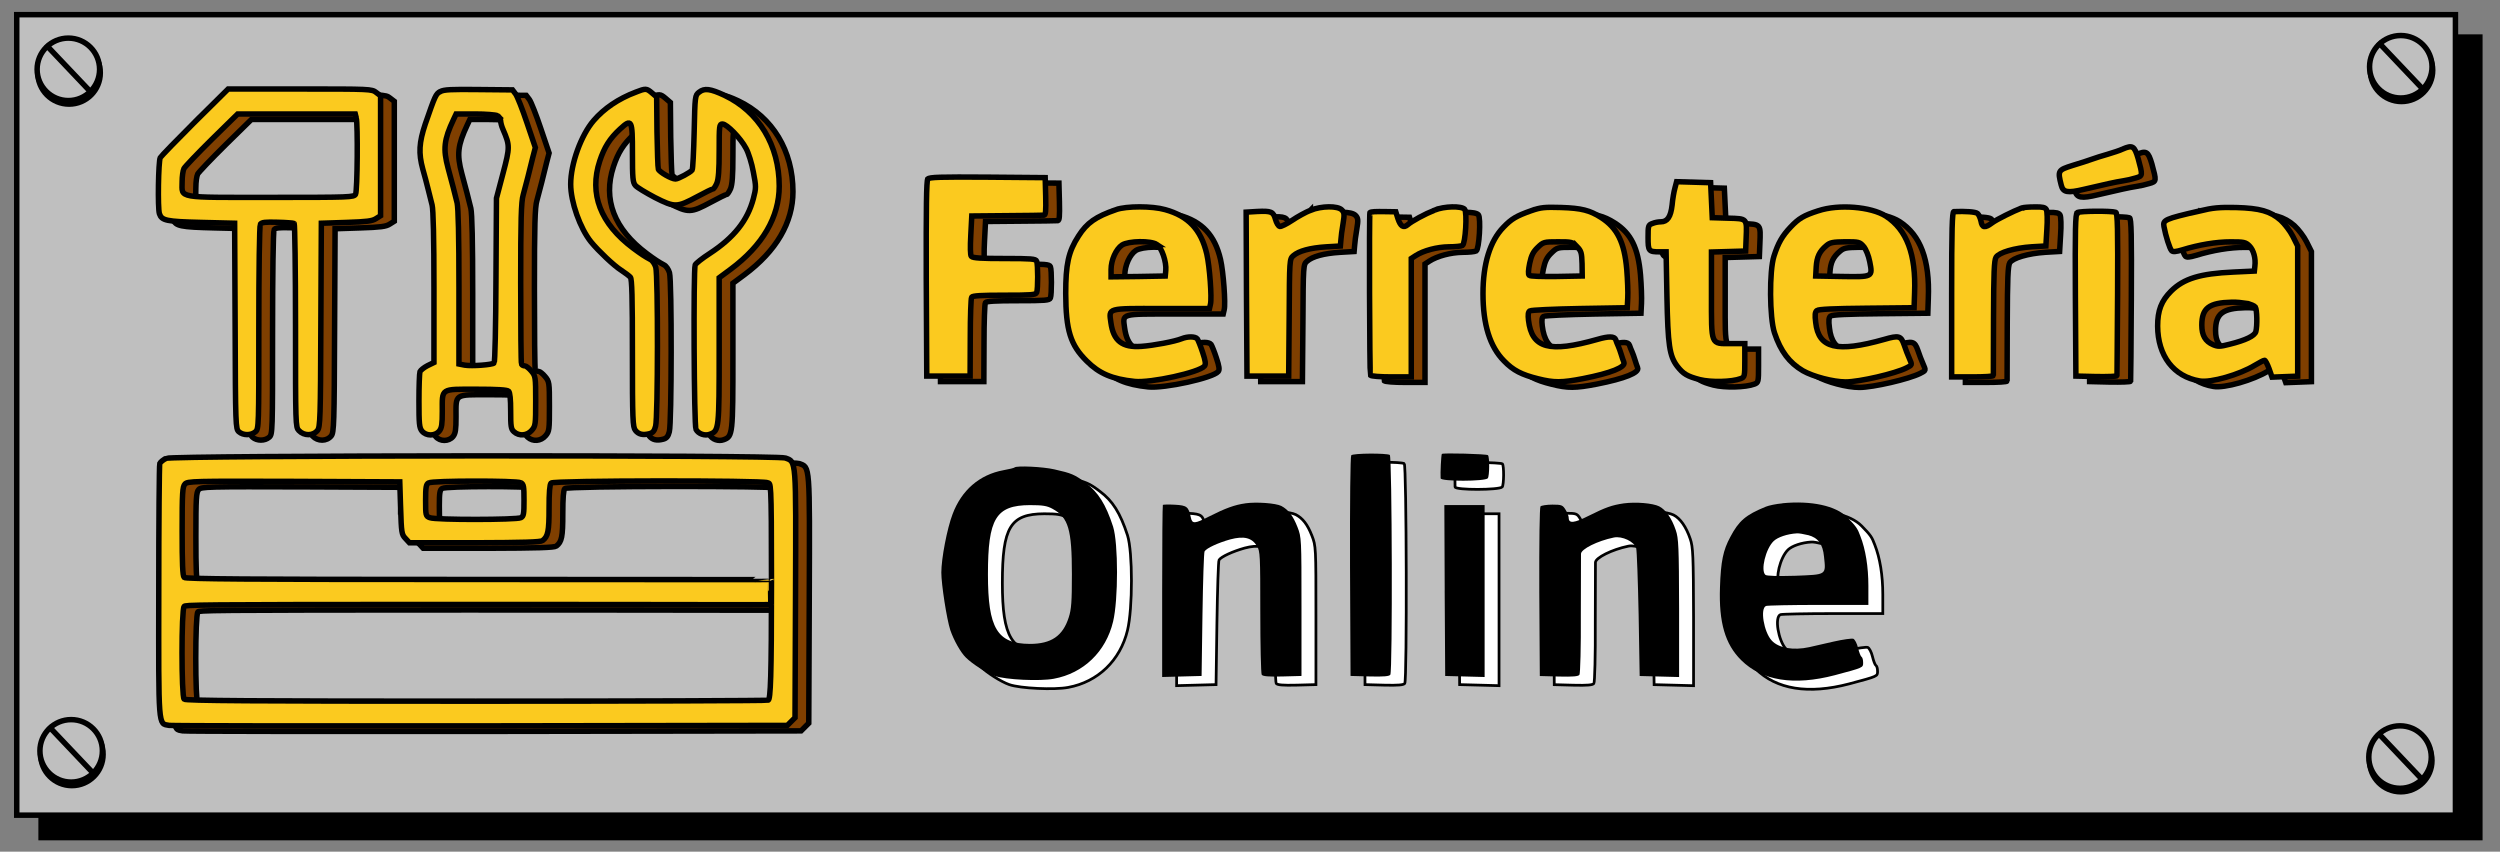 <?xml version="1.0"?>
<svg width="910" height="310" xmlns="http://www.w3.org/2000/svg" xmlns:svg="http://www.w3.org/2000/svg" preserveAspectRatio="xMidYMid meet" version="1.0">
 <rect width="100%" height="100%" fill="#808080" stroke="none"/>
 <g class="layer">
  <title>Layer 1</title>
  <g id="svg_89">
   <g id="svg_63">
    <rect fill="#000000" height="291.38" id="svg_62" stroke="#000000" stroke-width="2" width="887.69" x="14.97" y="13.5"/>
    <rect fill="#bfbfbf" height="291.38" id="svg_61" stroke="#000000" stroke-width="2" width="887.69" x="6.09" y="5.34"/>
   </g>
   <g id="svg_76">
    <circle cx="874.14" cy="25.59" fill="#bfbfbf" id="svg_65" r="11.37" stroke="#000000" stroke-width="2"/>
    <circle cx="873.89" cy="24.3" fill="#bfbfbf" id="svg_75" r="11.37" stroke="#000000" stroke-width="2"/>
    <line fill="none" id="svg_68" stroke="#000000" stroke-width="2" x1="865.65" x2="881.61" y1="15.3" y2="32.11"/>
   </g>
   <g id="svg_77">
    <circle cx="873.87" cy="276.85" fill="#bfbfbf" id="svg_78" r="11.37" stroke="#000000" stroke-width="2"/>
    <circle cx="873.61" cy="275.57" fill="#bfbfbf" id="svg_79" r="11.37" stroke="#000000" stroke-width="2"/>
    <line fill="none" id="svg_80" stroke="#000000" stroke-width="2" x1="865.38" x2="881.33" y1="266.56" y2="283.37"/>
   </g>
   <g id="svg_81">
    <circle cx="25.14" cy="26.53" fill="#bfbfbf" id="svg_82" r="11.37" stroke="#000000" stroke-width="2"/>
    <circle cx="24.88" cy="25.24" fill="#bfbfbf" id="svg_83" r="11.37" stroke="#000000" stroke-width="2"/>
    <line fill="none" id="svg_84" stroke="#000000" stroke-width="2" x1="16.65" x2="32.6" y1="16.23" y2="33.04"/>
   </g>
   <g id="svg_85">
    <circle cx="26.16" cy="274.6" fill="#bfbfbf" id="svg_86" r="11.37" stroke="#000000" stroke-width="2"/>
    <circle cx="25.9" cy="273.31" fill="#bfbfbf" id="svg_87" r="11.37" stroke="#000000" stroke-width="2"/>
    <line fill="none" id="svg_88" stroke="#000000" stroke-width="2" x1="17.67" x2="33.62" y1="264.3" y2="281.11"/>
   </g>
  </g>
  <g id="svg_1">
   <path d="m777.63,56.27c-0.97,0.49 -3.46,1.27 -5.46,1.88c-2,0.55 -4.61,1.4 -5.77,1.82c-1.15,0.42 -4.31,1.46 -6.98,2.25c-5.34,1.7 -5.46,1.88 -4.13,7.16c0.67,2.67 2.25,2.97 8.32,1.52c7.77,-1.82 11.53,-2.67 14.02,-3.04c1.34,-0.18 3.46,-0.67 4.8,-1.09c2.55,-0.73 2.55,-0.85 0.85,-7.1c-1.34,-4.55 -2,-4.98 -5.65,-3.4z" fill="#7f3f00" id="svg_5" stroke="#000000" stroke-width="2"/>
   <path d="m342.71,67.14c-0.49,0.67 -0.61,10.44 -0.55,36.3l0.18,35.45l7.89,0l7.89,0l0.06,-14.02c0,-7.65 0.24,-14.33 0.49,-14.69c0.3,-0.55 3.64,-0.73 11.9,-0.73c9.83,0 11.47,-0.12 11.78,-0.97c0.49,-1.21 0.49,-10.2 0,-11.41c-0.3,-0.85 -1.94,-0.97 -11.78,-0.97c-8.38,0 -11.53,-0.18 -12.02,-0.79c-0.36,-0.42 -0.42,-3.34 -0.18,-7.71l0.36,-6.98l12.75,-0.12c7.04,-0.06 13.11,-0.12 13.54,-0.18c0.61,0 0.73,-1.58 0.61,-6.86l-0.18,-6.8l-21.01,-0.18c-17.24,-0.12 -21.13,0 -21.73,0.67l0,-0.01z" fill="#7f3f00" id="svg_6" stroke="#000000" stroke-width="2"/>
   <path d="m614.68,70.42c-0.36,1.27 -0.85,4.07 -1.03,6.19c-0.49,4.31 -1.7,6.13 -4.13,6.13c-0.85,0 -2.19,0.24 -3.04,0.61c-1.52,0.55 -1.58,0.79 -1.58,5.1c0,4.98 0.18,5.22 4.25,5.22l2.31,0l0.3,16.21c0.36,17.79 0.91,21.67 3.76,25.44c2.19,2.79 3.58,3.64 8.2,4.86c4.13,1.03 11.66,0.85 14.87,-0.36c1.46,-0.55 1.52,-0.73 1.52,-6.68l0,-6.07l-5.04,0c-7.47,0 -7.1,0.97 -7.1,-17.79l0,-15.54l6.25,-0.18l6.19,-0.18l0.18,-4.55c0.3,-7.41 0.49,-7.22 -6.44,-7.41l-5.89,-0.18l-0.3,-6.37l-0.3,-6.37l-6.19,-0.18l-6.19,-0.18l-0.61,2.31l0.01,-0.03z" fill="#7f3f00" id="svg_7" stroke="#000000" stroke-width="2"/>
   <path d="m411.25,78.31c-7.41,2.55 -10.62,4.8 -13.66,9.59c-3.7,5.71 -4.67,10.26 -4.67,20.94c0.06,13.42 1.7,18.7 7.65,24.59c4.55,4.55 9.23,6.56 17.42,7.41c5.89,0.61 23.55,-3.28 25.44,-5.59c0.55,-0.67 0.36,-1.88 -0.67,-4.98c-0.73,-2.25 -1.64,-4.49 -1.94,-4.92c-0.73,-0.91 -3.46,-0.97 -5.71,-0.06c-2.55,1.03 -10.26,2.49 -14.69,2.79c-6.92,0.49 -10.14,-2 -11.05,-8.62c-0.73,-5.46 -1.7,-5.16 18.27,-5.16l17.61,0l0.36,-1.58c0.55,-2.19 -0.3,-13.78 -1.34,-18.27c-2.06,-8.86 -6.74,-13.84 -15.18,-16.15c-4.67,-1.34 -14.08,-1.34 -17.85,0l0.01,0.01zm14.87,12.69c1.76,1.15 3.52,6.37 3.22,9.47l-0.18,2l-9.83,0.18l-9.9,0.12l0,-2.67c0,-3.46 1.82,-7.47 4.01,-8.92c2.37,-1.52 10.5,-1.64 12.69,-0.18l-0.01,0z" fill="#7f3f00" id="svg_8" stroke="#000000" stroke-width="2"/>
   <path d="m481.98,78.55c-1.64,0.67 -4.67,2.31 -6.62,3.64c-2,1.34 -4.01,2.31 -4.49,2.25c-0.55,-0.12 -1.21,-1.27 -1.58,-2.55c-0.79,-2.85 -1.52,-3.16 -6.74,-2.91l-3.95,0.24l0.12,29.81l0.18,29.87l7.59,0l7.59,0l0.18,-21.31c0.12,-21.19 0.12,-21.31 1.52,-22.52c1.94,-1.7 6.07,-2.85 11.96,-3.22l5.16,-0.3l0.18,-2.12c0.06,-1.15 0.42,-3.89 0.79,-6.01c0.55,-3.34 0.49,-4.01 -0.42,-4.98c-1.46,-1.58 -7.41,-1.52 -11.47,0.12l0,-0.01z" fill="#7f3f00" id="svg_9" stroke="#000000" stroke-width="2"/>
   <path d="m527.2,78.49c-3.4,1.34 -8.44,4.07 -9.83,5.34c-1.52,1.27 -2.55,0.61 -3.52,-2.25l-0.79,-2.49l-3.7,-0.06c-3.64,-0.06 -5.34,0 -5.71,0.36c-0.3,0.3 -0.12,58.64 0.18,59.19c0.24,0.36 3.64,0.61 7.65,0.61l7.22,0l0,-21.55l0,-21.55l1.58,-1.03c2.91,-1.88 7.77,-3.16 12.08,-3.22c2.37,0 4.55,-0.24 4.98,-0.49c1.09,-0.67 1.76,-12.02 0.79,-13.17c-1.09,-1.27 -7.47,-1.15 -10.93,0.3l0,0.01z" fill="#7f3f00" id="svg_10" stroke="#000000" stroke-width="2"/>
   <path d="m562.42,78.67c-5.46,1.94 -7.22,2.97 -10.14,6.01c-4.92,5.04 -7.47,13.36 -7.47,24.16c0,11.29 2.49,19.31 7.65,24.53c3.34,3.46 6.44,5.04 12.38,6.5c5.83,1.46 8.56,1.46 16.39,-0.06c10.2,-2 15.6,-4.19 14.87,-5.95c-0.24,-0.55 -0.67,-1.88 -0.97,-2.85c-0.3,-1.03 -0.79,-2.37 -1.09,-3.04c-0.3,-0.67 -0.73,-1.7 -0.91,-2.31c-0.42,-1.27 -2.49,-1.34 -6.68,-0.12c-17.54,4.98 -23.86,3.22 -25.07,-6.92c-0.24,-2.12 -0.12,-3.1 0.49,-3.46c0.49,-0.3 8.62,-0.67 18.15,-0.85l17.3,-0.3l0.18,-3.58c0.12,-2 -0.06,-6.62 -0.36,-10.32c-0.85,-9.9 -3.46,-15.18 -9.35,-18.94c-4.07,-2.61 -7.16,-3.4 -14.45,-3.64c-6.07,-0.18 -7.47,-0.06 -10.93,1.15l0.01,-0.01zm16.63,13.11c1.52,1.58 1.7,2.25 1.82,6.25l0.06,4.43l-9.35,0.18c-5.52,0.06 -9.59,-0.06 -9.96,-0.42c-0.42,-0.42 -0.3,-1.94 0.18,-4.37c0.61,-2.85 1.27,-4.19 2.91,-5.77c2.06,-2 2.25,-2.06 7.41,-2.06c4.98,0 5.34,0.06 6.92,1.76l0.01,0z" fill="#7f3f00" id="svg_11" stroke="#000000" stroke-width="2"/>
   <path d="m666.83,78.73c-5.28,1.7 -7.1,2.79 -10.08,5.95c-3.04,3.22 -4.49,5.77 -6.01,10.5c-1.76,5.4 -1.64,22.58 0.18,27.99c2.25,6.74 5.4,10.87 10.32,13.78c3.7,2.12 11.05,4.07 15.6,4.07c4.98,0 18.03,-3.04 22.1,-5.1c2.19,-1.15 2.12,-0.97 1.03,-3.52c-0.49,-1.09 -1.34,-3.28 -1.88,-4.92c-1.15,-3.28 -1.94,-3.46 -7.22,-1.94c-17.24,4.86 -23.92,3.28 -24.95,-6.13c-0.36,-2.79 -0.24,-3.82 0.42,-4.37c0.67,-0.49 5.89,-0.73 18.15,-0.85l17.24,-0.18l0.18,-5.46c0.55,-13.96 -2.85,-22.95 -10.44,-27.87c-5.4,-3.46 -17.24,-4.43 -24.65,-1.94l0.01,-0.01zm16.57,13.05c0.85,1.03 1.76,3.28 2.19,5.52c1.09,5.59 1.15,5.52 -10.2,5.34l-9.47,-0.18l0.18,-3.34c0.24,-3.58 1.15,-5.59 3.7,-7.71c1.34,-1.15 2.31,-1.34 6.86,-1.4c5.04,0 5.28,0.06 6.74,1.76l0,0.01z" fill="#7f3f00" id="svg_12" stroke="#000000" stroke-width="2"/>
   <path d="m740.9,77.7c-3.04,1.15 -9.11,4.19 -10.75,5.4c-2.67,2 -3.64,1.88 -4.07,-0.61c-0.24,-1.15 -0.79,-2.37 -1.27,-2.79c-0.73,-0.61 -4.37,-0.85 -8.62,-0.67c-0.61,0.06 -0.79,6.5 -0.79,30.11l0,30.05l7.59,0c4.19,0 7.59,-0.18 7.59,-0.49c0,-0.24 0.06,-9.71 0.06,-21.07c0.06,-16.39 0.24,-20.88 0.91,-21.98c1.09,-1.76 6.68,-3.4 12.99,-3.82l5.16,-0.3l0.36,-6.07c0.24,-3.34 0.12,-6.56 -0.18,-7.16c-0.42,-0.79 -1.27,-1.03 -4.31,-0.97c-2.06,0 -4.19,0.18 -4.67,0.36l0,0.01z" fill="#7f3f00" id="svg_13" stroke="#000000" stroke-width="2"/>
   <path d="m805.55,78.8c-12.57,2.91 -13.3,3.28 -12.87,5.65c0.61,3.4 2.12,8.13 2.79,8.8c0.49,0.49 1.46,0.42 3.89,-0.3c6.13,-1.88 12.32,-2.91 17.61,-2.91c4.8,0 5.46,0.12 6.8,1.46c1.52,1.52 2.37,4.49 2,7.41l-0.18,1.76l-7.59,0.36c-12.2,0.55 -18.09,2.37 -22.7,6.92c-3.58,3.58 -4.92,7.04 -4.92,12.75c0.06,10.87 5.83,18.39 15.3,19.97c4.01,0.73 14.57,-2.31 20.09,-5.71c1.64,-0.97 3.22,-1.82 3.52,-1.82c0.3,0 1.03,1.4 1.64,3.04l1.09,3.1l4.67,-0.18l4.67,-0.18l0,-23.68l0,-23.68l-1.76,-3.52c-0.97,-1.94 -2.97,-4.55 -4.43,-5.89c-3.76,-3.28 -7.53,-4.37 -16.27,-4.61c-6.01,-0.12 -8.32,0.06 -13.36,1.27l0.01,-0.01zm17.24,33.63c1.46,0.3 2.85,0.91 3.16,1.34c0.61,0.97 0.73,6.86 0.18,8.92c-0.42,1.58 -3.7,3.16 -9.53,4.61c-3.52,0.91 -4.25,0.91 -6.01,0.18c-2.85,-1.21 -4.13,-3.4 -4.13,-7.1c0,-6.25 2.61,-8.2 10.93,-8.38c1.52,-0.06 3.95,0.18 5.4,0.42l0,0.01z" fill="#7f3f00" id="svg_14" stroke="#000000" stroke-width="2"/>
   <path d="m761.11,79.4c-0.67,0.49 -0.79,5.77 -0.67,30.05l0.18,29.44l7.47,0.18c4.07,0.06 7.41,-0.06 7.47,-0.3c0.06,-0.24 0.12,-13.72 0.24,-29.81c0.12,-23.37 0,-29.44 -0.67,-29.69c-1.52,-0.55 -13.17,-0.49 -14.02,0.12l0,0.01z" fill="#7f3f00" id="svg_15" stroke="#000000" stroke-width="2"/>
  </g>
  <g id="svg_24">
   <path d="m75.96,46.35c-6.62,6.62 -12.32,12.51 -12.63,13.05c-0.67,1.27 -0.97,18.39 -0.3,20.4c0.85,2.49 2.43,2.85 15.24,3.16l12.14,0.3l0.18,37.4c0.12,36.55 0.18,37.4 1.34,38.49c1.58,1.4 4.49,1.4 6.07,0c1.21,-1.09 1.21,-1.82 1.21,-37.88c0,-21.13 0.24,-37.15 0.55,-37.64c0.49,-0.73 1.82,-0.85 6.19,-0.73c3.16,0.06 5.89,0.3 6.13,0.42c0.24,0.18 0.49,16.94 0.49,37.21c0,36.24 0,36.91 1.21,38.19c1.88,2 5.16,2 6.8,-0.06c0.97,-1.21 1.09,-4.37 1.21,-38.37l0.18,-37.03l9.11,-0.3c7.41,-0.24 9.47,-0.49 10.81,-1.4l1.64,-1.03l0,-21.86l0,-21.79l-1.58,-1.21c-1.58,-1.27 -2.25,-1.27 -27.74,-1.27l-26.17,0l-12.08,11.96l0,-0.01zm58.71,-1.52c0.61,2.43 0.42,26.59 -0.24,27.87c-0.61,1.09 -1.64,1.15 -30.78,1.15c-34.73,0 -32.36,0.42 -32.36,-5.59c0,-2 0.3,-4.19 0.67,-4.92c0.42,-0.73 4.98,-5.52 10.14,-10.62l9.41,-9.23l21.37,0l21.43,0l0.36,1.34z" fill="#7f3f00" id="svg_2" stroke="#000000" stroke-width="2"/>
   <path d="m165.26,35.3c-1.64,0.91 -1.88,1.52 -5.46,11.84c-2.25,6.74 -2.49,10.62 -0.91,16.39c0.61,2.19 1.52,5.46 1.94,7.29c0.42,1.82 1.09,4.49 1.46,5.83c0.42,1.64 0.67,12.32 0.67,29.87l0,27.44l-2.37,1.15c-1.27,0.67 -2.49,1.64 -2.73,2.19c-0.18,0.55 -0.36,5.34 -0.36,10.62c0,8.38 0.12,9.77 1.09,10.99c1.58,1.88 4.74,1.88 6.31,0c0.91,-1.15 1.09,-2.49 1.09,-7.16c0,-8.56 -0.79,-8.07 12.32,-8.07c7.83,0 11.35,0.24 11.84,0.73c0.49,0.49 0.73,2.97 0.73,7.16c0,5.71 0.12,6.62 1.21,7.59c1.88,1.7 4.8,1.46 6.5,-0.55c1.34,-1.58 1.4,-2.06 1.4,-10.68c0,-8.8 -0.06,-9.05 -1.58,-10.87c-0.85,-1.03 -1.94,-1.88 -2.37,-1.88c-0.49,0 -1.03,-0.24 -1.21,-0.61c-0.18,-0.3 -0.3,-13.6 -0.3,-29.56c0,-23.07 0.18,-29.63 0.91,-32.05c0.42,-1.64 1.21,-4.67 1.76,-6.68c0.49,-2 1.27,-5.22 1.76,-7.1l0.91,-3.46l-3.04,-8.98c-1.64,-4.92 -3.52,-9.65 -4.13,-10.5l-1.15,-1.52l-12.32,-0.12c-9.96,-0.12 -12.63,0 -13.96,0.73l-0.01,-0.03zm20.82,8.8c0.61,0.36 1.15,1.15 1.15,1.82c0,0.67 0.36,2.06 0.85,3.16c2.55,5.95 2.55,6.44 0,16.09l-2.37,8.98l-0.18,29.75c-0.06,16.33 -0.36,29.93 -0.67,30.23c-0.67,0.67 -8.13,1.21 -10.68,0.79l-2.12,-0.42l0,-27.87c0,-18.64 -0.24,-28.84 -0.67,-30.78c-0.79,-3.22 -2,-8.01 -3.28,-12.63c-1.88,-7.04 -1.52,-10.32 2,-17.79l0.91,-1.94l6.92,0c3.82,0 7.47,0.3 8.13,0.61l0.01,0z" fill="#7f3f00" id="svg_3" stroke="#000000" stroke-width="2"/>
   <path d="m236.41,35.54c-6.37,2.43 -11.53,5.95 -15.3,10.32c-4.61,5.34 -8.38,15.78 -8.38,23.19c0,6.44 3.4,16.03 7.41,21.01c2.67,3.28 8.44,8.74 10.99,10.32c1.4,0.91 2.91,2.06 3.34,2.55c0.55,0.67 0.73,7.16 0.73,27.62c0,24.47 0.12,26.89 1.09,28.11c1.15,1.46 2.73,1.82 5.1,1.21c1.21,-0.3 1.82,-0.97 2.25,-2.73c0.85,-2.97 0.91,-54.88 0.06,-57.86c-0.36,-1.21 -1.21,-2.49 -2,-2.85c-1.94,-1.03 -3.4,-2 -6.19,-4.07c-11.96,-8.92 -16.15,-19.79 -12.2,-31.75c1.64,-4.98 3.64,-8.2 7.41,-11.66c4.25,-3.89 4.49,-3.46 4.49,8.8c0,9.11 0.12,10.68 1.09,11.78c0.55,0.67 3.76,2.61 7.1,4.37c7.29,3.7 8.01,3.64 15.48,-0.36c2.79,-1.52 5.28,-2.73 5.59,-2.73c0.3,0 0.97,-0.97 1.46,-2.12c0.61,-1.52 0.85,-4.67 0.85,-11.84c0,-9.23 0.06,-9.71 1.21,-9.71c1.58,0 6.62,5.16 8.56,8.86c0.91,1.64 2.12,5.52 2.67,8.62c1.03,5.34 1.03,5.77 0,9.71c-2.12,7.95 -7.04,14.15 -15.84,19.91c-2.73,1.76 -5.1,3.64 -5.34,4.19c-0.67,1.82 -0.42,58.52 0.3,59.86c0.85,1.64 3.22,2.49 5.1,1.76c3.28,-1.21 3.34,-1.88 3.34,-30.6l0,-26.35l4.19,-3.1c11.6,-8.62 17.67,-19 17.67,-30.23c0,-14.87 -7.41,-27.14 -19.97,-33.09c-5.1,-2.37 -7.22,-2.67 -9.17,-1.15c-1.52,1.21 -1.52,1.21 -1.82,14.45c-0.18,7.29 -0.49,13.54 -0.73,13.9c-0.55,0.85 -5.1,3.28 -6.07,3.28c-1.46,0 -5.89,-2.55 -6.25,-3.58c-0.18,-0.61 -0.36,-6.74 -0.49,-13.66l-0.12,-12.63l-1.7,-1.46c-2,-1.7 -2.25,-1.7 -5.89,-0.3l-0.02,0.01z" fill="#7f3f00" id="svg_4" stroke="#000000" stroke-width="2"/>
   <path d="m65.46,168.85c-1.03,0.49 -2.06,1.34 -2.31,1.88c-0.18,0.55 -0.36,21.55 -0.36,46.56c-0.06,50.33 -0.24,48.02 3.76,48.75c1.09,0.18 52.21,0.24 113.52,0.18l111.52,-0.18l1.4,-1.4l1.4,-1.4l0.18,-44.92c0.18,-49.9 0.3,-48.14 -3.7,-49.6c-3.16,-1.15 -222.8,-0.97 -225.41,0.12l0,0.01zm85.36,18.09c0.3,8.98 0.36,9.59 1.76,11.05l1.46,1.58l23.74,0c17.73,-0.06 23.98,-0.24 24.71,-0.79c2,-1.52 2.37,-3.34 2.37,-11.78c0,-5.77 0.24,-8.68 0.73,-9.17c0.97,-0.97 77.04,-1.03 78.86,-0.12c1.09,0.61 1.37,-2.28 1.37,35.72c0,35.09 -0.34,43.08 -1.19,43.44c-0.55,0.18 -48.38,0.36 -106.42,0.36c-81.23,0 -105.63,-0.18 -106.18,-0.73c-1.03,-1.03 -1.03,-32.72 0,-33.75c0.55,-0.55 1.27,-0.73 98.59,-0.73c97.32,0 114.82,0.21 114.98,0c-0.06,0.23 -0.15,-9.1 -0.12,-9.07c-0.03,0.09 -25.92,-0.03 -114.56,-0.03c-75.52,0 -98.35,-0.18 -98.89,-0.73c-0.55,-0.55 -0.73,-5.1 -0.73,-16.82c0,-14.08 0.12,-16.21 1.03,-17.18c0.91,-1.03 2.79,-1.09 39.58,-0.97l38.61,0.18l0.3,9.53l0,0.01zm43.77,-9.23c1.03,0.55 1.15,1.34 1.15,6.37c0,5.04 -0.12,5.83 -1.15,6.37c-1.52,0.79 -30.96,0.85 -33.09,0c-1.52,-0.55 -1.58,-0.73 -1.58,-6.31c0,-4.86 0.18,-5.89 1.09,-6.37c1.4,-0.85 31.99,-0.85 33.57,-0.06l0.01,0z" fill="#7f3f00" id="svg_18" stroke="#000000" stroke-width="2"/>
  </g>
  <g id="svg_30">
   <path d="m772.63,54.27c-0.97,0.49 -3.46,1.27 -5.46,1.88c-2,0.55 -4.61,1.4 -5.77,1.82c-1.15,0.42 -4.31,1.46 -6.98,2.25c-5.34,1.7 -5.46,1.88 -4.13,7.16c0.67,2.67 2.25,2.97 8.32,1.52c7.77,-1.82 11.53,-2.67 14.02,-3.04c1.34,-0.18 3.46,-0.67 4.8,-1.09c2.55,-0.73 2.55,-0.85 0.85,-7.1c-1.34,-4.55 -2,-4.98 -5.65,-3.4z" fill="#fbca1f" id="svg_31" stroke="#000000" stroke-width="2"/>
   <path d="m337.71,65.14c-0.49,0.67 -0.61,10.44 -0.55,36.3l0.18,35.45l7.89,0l7.89,0l0.06,-14.02c0,-7.65 0.24,-14.33 0.49,-14.69c0.3,-0.55 3.64,-0.73 11.9,-0.73c9.83,0 11.47,-0.12 11.78,-0.97c0.49,-1.21 0.49,-10.2 0,-11.41c-0.3,-0.85 -1.94,-0.97 -11.78,-0.97c-8.38,0 -11.53,-0.18 -12.02,-0.79c-0.36,-0.42 -0.42,-3.34 -0.18,-7.71l0.36,-6.98l12.75,-0.12c7.04,-0.06 13.11,-0.12 13.54,-0.18c0.61,0 0.73,-1.58 0.61,-6.86l-0.18,-6.8l-21.01,-0.18c-17.24,-0.12 -21.13,0 -21.73,0.67l0,-0.01z" fill="#fbca1f" id="svg_32" stroke="#000000" stroke-width="2"/>
   <path d="m609.68,68.42c-0.36,1.27 -0.85,4.07 -1.03,6.19c-0.49,4.31 -1.7,6.13 -4.13,6.13c-0.85,0 -2.19,0.24 -3.04,0.61c-1.52,0.55 -1.58,0.79 -1.58,5.1c0,4.98 0.18,5.22 4.25,5.22l2.31,0l0.3,16.21c0.36,17.79 0.91,21.67 3.76,25.44c2.19,2.79 3.58,3.64 8.2,4.86c4.13,1.03 11.66,0.85 14.87,-0.36c1.46,-0.55 1.52,-0.73 1.52,-6.68l0,-6.07l-5.04,0c-7.47,0 -7.1,0.97 -7.1,-17.79l0,-15.54l6.25,-0.18l6.19,-0.18l0.18,-4.55c0.3,-7.41 0.49,-7.22 -6.44,-7.41l-5.89,-0.18l-0.3,-6.37l-0.3,-6.37l-6.19,-0.18l-6.19,-0.18l-0.61,2.31l0.01,-0.03z" fill="#fbca1f" id="svg_33" stroke="#000000" stroke-width="2"/>
   <path d="m406.25,76.31c-7.41,2.55 -10.62,4.8 -13.66,9.59c-3.7,5.71 -4.67,10.26 -4.67,20.94c0.06,13.42 1.7,18.7 7.65,24.59c4.55,4.55 9.23,6.56 17.42,7.41c5.89,0.61 23.55,-3.28 25.44,-5.59c0.55,-0.67 0.36,-1.88 -0.67,-4.98c-0.73,-2.25 -1.64,-4.49 -1.94,-4.92c-0.73,-0.91 -3.46,-0.97 -5.71,-0.06c-2.55,1.03 -10.26,2.49 -14.69,2.79c-6.92,0.49 -10.14,-2 -11.05,-8.62c-0.73,-5.46 -1.7,-5.16 18.27,-5.16l17.61,0l0.36,-1.58c0.55,-2.19 -0.3,-13.78 -1.34,-18.27c-2.06,-8.86 -6.74,-13.84 -15.18,-16.15c-4.67,-1.34 -14.08,-1.34 -17.85,0l0.01,0.01zm14.87,12.69c1.76,1.15 3.52,6.37 3.22,9.47l-0.18,2l-9.83,0.18l-9.9,0.12l0,-2.67c0,-3.46 1.82,-7.47 4.01,-8.92c2.37,-1.52 10.5,-1.64 12.69,-0.18l-0.01,0z" fill="#fbca1f" id="svg_34" stroke="#000000" stroke-width="2"/>
   <path d="m476.98,76.55c-1.64,0.67 -4.67,2.31 -6.62,3.64c-2,1.34 -4.01,2.31 -4.49,2.25c-0.55,-0.12 -1.21,-1.27 -1.58,-2.55c-0.79,-2.85 -1.52,-3.16 -6.74,-2.91l-3.95,0.24l0.12,29.81l0.18,29.87l7.59,0l7.59,0l0.18,-21.31c0.12,-21.19 0.12,-21.31 1.52,-22.52c1.94,-1.7 6.07,-2.85 11.96,-3.22l5.16,-0.3l0.18,-2.12c0.06,-1.15 0.42,-3.89 0.79,-6.01c0.55,-3.34 0.49,-4.01 -0.42,-4.98c-1.46,-1.58 -7.41,-1.52 -11.47,0.12l0,-0.01z" fill="#fbca1f" id="svg_35" stroke="#000000" stroke-width="2"/>
   <path d="m522.2,76.49c-3.4,1.34 -8.44,4.07 -9.83,5.34c-1.52,1.27 -2.55,0.61 -3.52,-2.25l-0.79,-2.49l-3.7,-0.06c-3.64,-0.06 -5.34,0 -5.71,0.36c-0.3,0.3 -0.12,58.64 0.18,59.19c0.24,0.36 3.64,0.61 7.65,0.61l7.22,0l0,-21.55l0,-21.55l1.58,-1.03c2.91,-1.88 7.77,-3.16 12.08,-3.22c2.37,0 4.55,-0.24 4.98,-0.49c1.09,-0.67 1.76,-12.02 0.79,-13.17c-1.09,-1.27 -7.47,-1.15 -10.93,0.3l0,0.01z" fill="#fbca1f" id="svg_36" stroke="#000000" stroke-width="2"/>
   <path d="m557.42,76.67c-5.46,1.94 -7.22,2.97 -10.14,6.01c-4.92,5.04 -7.47,13.36 -7.47,24.16c0,11.29 2.49,19.31 7.65,24.53c3.34,3.46 6.44,5.04 12.38,6.5c5.83,1.46 8.56,1.46 16.39,-0.06c10.2,-2 15.6,-4.19 14.87,-5.95c-0.24,-0.55 -0.67,-1.88 -0.97,-2.85c-0.3,-1.03 -0.79,-2.37 -1.09,-3.04c-0.3,-0.67 -0.73,-1.7 -0.91,-2.31c-0.42,-1.27 -2.49,-1.34 -6.68,-0.12c-17.54,4.98 -23.86,3.22 -25.07,-6.92c-0.24,-2.12 -0.12,-3.1 0.49,-3.46c0.49,-0.3 8.62,-0.67 18.15,-0.85l17.3,-0.3l0.18,-3.58c0.12,-2 -0.06,-6.62 -0.36,-10.32c-0.85,-9.9 -3.46,-15.18 -9.35,-18.94c-4.07,-2.61 -7.16,-3.4 -14.45,-3.64c-6.07,-0.18 -7.47,-0.06 -10.93,1.15l0.01,-0.01zm16.63,13.11c1.52,1.58 1.7,2.25 1.82,6.25l0.06,4.43l-9.35,0.18c-5.52,0.06 -9.59,-0.06 -9.96,-0.42c-0.42,-0.42 -0.3,-1.94 0.18,-4.37c0.61,-2.85 1.27,-4.19 2.91,-5.77c2.06,-2 2.25,-2.06 7.41,-2.06c4.98,0 5.34,0.06 6.92,1.76l0.01,0z" fill="#fbca1f" id="svg_37" stroke="#000000" stroke-width="2"/>
   <path d="m661.83,76.73c-5.28,1.7 -7.1,2.79 -10.08,5.95c-3.04,3.22 -4.49,5.77 -6.01,10.5c-1.76,5.4 -1.64,22.58 0.18,27.99c2.25,6.74 5.4,10.87 10.32,13.78c3.7,2.12 11.05,4.07 15.6,4.07c4.98,0 18.03,-3.04 22.1,-5.1c2.19,-1.15 2.12,-0.97 1.03,-3.52c-0.49,-1.09 -1.34,-3.28 -1.88,-4.92c-1.15,-3.28 -1.94,-3.46 -7.22,-1.94c-17.24,4.86 -23.92,3.28 -24.95,-6.13c-0.36,-2.79 -0.24,-3.82 0.42,-4.37c0.67,-0.49 5.89,-0.73 18.15,-0.85l17.24,-0.18l0.18,-5.46c0.55,-13.96 -2.85,-22.95 -10.44,-27.87c-5.4,-3.46 -17.24,-4.43 -24.65,-1.94l0.01,-0.01zm16.57,13.05c0.85,1.03 1.76,3.28 2.19,5.52c1.09,5.59 1.15,5.52 -10.2,5.34l-9.47,-0.18l0.18,-3.34c0.24,-3.58 1.15,-5.59 3.7,-7.71c1.34,-1.15 2.31,-1.34 6.86,-1.4c5.04,0 5.28,0.06 6.74,1.76l0,0.01z" fill="#fbca1f" id="svg_38" stroke="#000000" stroke-width="2"/>
   <path d="m735.9,75.7c-3.04,1.15 -9.11,4.19 -10.75,5.4c-2.67,2 -3.64,1.88 -4.07,-0.61c-0.24,-1.15 -0.79,-2.37 -1.27,-2.79c-0.73,-0.61 -4.37,-0.85 -8.62,-0.67c-0.61,0.06 -0.79,6.5 -0.79,30.11l0,30.05l7.59,0c4.19,0 7.59,-0.18 7.59,-0.49c0,-0.24 0.06,-9.71 0.06,-21.07c0.06,-16.39 0.24,-20.88 0.91,-21.98c1.09,-1.76 6.68,-3.4 12.99,-3.82l5.16,-0.3l0.36,-6.07c0.24,-3.34 0.12,-6.56 -0.18,-7.16c-0.42,-0.79 -1.27,-1.03 -4.31,-0.97c-2.06,0 -4.19,0.18 -4.67,0.36l0,0.01z" fill="#fbca1f" id="svg_39" stroke="#000000" stroke-width="2"/>
   <path d="m800.55,76.8c-12.57,2.91 -13.3,3.28 -12.87,5.65c0.61,3.4 2.12,8.13 2.79,8.8c0.49,0.49 1.46,0.42 3.89,-0.3c6.13,-1.88 12.32,-2.91 17.61,-2.91c4.8,0 5.46,0.12 6.8,1.46c1.52,1.52 2.37,4.49 2,7.41l-0.18,1.76l-7.59,0.36c-12.2,0.55 -18.09,2.37 -22.7,6.92c-3.58,3.58 -4.92,7.04 -4.92,12.75c0.06,10.87 5.83,18.39 15.3,19.97c4.01,0.73 14.57,-2.31 20.09,-5.71c1.64,-0.97 3.22,-1.82 3.52,-1.82c0.3,0 1.03,1.4 1.64,3.04l1.09,3.1l4.67,-0.18l4.67,-0.18l0,-23.68l0,-23.68l-1.76,-3.52c-0.97,-1.94 -2.97,-4.55 -4.43,-5.89c-3.76,-3.28 -7.53,-4.37 -16.27,-4.61c-6.01,-0.12 -8.32,0.06 -13.36,1.27l0.01,-0.01zm17.24,33.63c1.46,0.3 2.85,0.91 3.16,1.34c0.61,0.97 0.73,6.86 0.18,8.92c-0.42,1.58 -3.7,3.16 -9.53,4.61c-3.52,0.91 -4.25,0.91 -6.01,0.18c-2.85,-1.21 -4.13,-3.4 -4.13,-7.1c0,-6.25 2.61,-8.2 10.93,-8.38c1.52,-0.06 3.95,0.18 5.4,0.42l0,0.01z" fill="#fbca1f" id="svg_40" stroke="#000000" stroke-width="2"/>
   <path d="m756.11,77.4c-0.67,0.49 -0.79,5.77 -0.67,30.05l0.18,29.44l7.47,0.18c4.07,0.06 7.41,-0.06 7.47,-0.3c0.06,-0.24 0.12,-13.72 0.24,-29.81c0.12,-23.37 0,-29.44 -0.67,-29.69c-1.52,-0.55 -13.17,-0.49 -14.02,0.12l0,0.01z" fill="#fbca1f" id="svg_41" stroke="#000000" stroke-width="2"/>
  </g>
  <g id="svg_42">
   <path d="m70.96,44.35c-6.62,6.62 -12.32,12.51 -12.63,13.05c-0.67,1.27 -0.97,18.39 -0.3,20.4c0.85,2.49 2.43,2.85 15.24,3.16l12.14,0.3l0.18,37.4c0.12,36.55 0.18,37.4 1.34,38.49c1.58,1.4 4.49,1.4 6.07,0c1.21,-1.09 1.21,-1.82 1.21,-37.88c0,-21.13 0.24,-37.15 0.55,-37.64c0.49,-0.73 1.82,-0.85 6.19,-0.73c3.16,0.06 5.89,0.3 6.13,0.42c0.24,0.18 0.49,16.94 0.49,37.21c0,36.24 0,36.91 1.21,38.19c1.88,2 5.16,2 6.8,-0.06c0.97,-1.21 1.09,-4.37 1.21,-38.37l0.18,-37.03l9.11,-0.3c7.41,-0.24 9.47,-0.49 10.81,-1.4l1.64,-1.03l0,-21.86l0,-21.79l-1.58,-1.21c-1.58,-1.27 -2.25,-1.27 -27.74,-1.27l-26.17,0l-12.08,11.96l0,-0.01zm58.71,-1.52c0.61,2.43 0.42,26.59 -0.24,27.87c-0.61,1.09 -1.64,1.15 -30.78,1.15c-34.73,0 -32.36,0.42 -32.36,-5.59c0,-2 0.3,-4.19 0.67,-4.92c0.42,-0.73 4.98,-5.52 10.14,-10.62l9.41,-9.23l21.37,0l21.43,0l0.36,1.34z" fill="#fbca1f" id="svg_43" stroke="#000000" stroke-width="2"/>
   <path d="m160.26,33.3c-1.64,0.91 -1.88,1.52 -5.46,11.84c-2.25,6.74 -2.49,10.62 -0.91,16.39c0.61,2.19 1.52,5.46 1.94,7.29c0.42,1.82 1.09,4.49 1.46,5.83c0.42,1.64 0.67,12.32 0.67,29.87l0,27.44l-2.37,1.15c-1.27,0.67 -2.49,1.64 -2.73,2.19c-0.18,0.55 -0.36,5.34 -0.36,10.62c0,8.38 0.12,9.77 1.09,10.99c1.58,1.88 4.74,1.88 6.31,0c0.91,-1.15 1.09,-2.49 1.09,-7.16c0,-8.56 -0.79,-8.07 12.32,-8.07c7.83,0 11.35,0.24 11.84,0.73c0.49,0.49 0.73,2.97 0.73,7.16c0,5.71 0.12,6.62 1.21,7.59c1.88,1.7 4.8,1.46 6.5,-0.55c1.34,-1.58 1.4,-2.06 1.4,-10.68c0,-8.8 -0.06,-9.05 -1.58,-10.87c-0.85,-1.03 -1.94,-1.88 -2.37,-1.88c-0.49,0 -1.03,-0.24 -1.21,-0.61c-0.18,-0.3 -0.3,-13.6 -0.3,-29.56c0,-23.07 0.18,-29.63 0.91,-32.05c0.42,-1.64 1.21,-4.67 1.76,-6.68c0.49,-2 1.27,-5.22 1.76,-7.1l0.91,-3.46l-3.04,-8.98c-1.64,-4.92 -3.52,-9.65 -4.13,-10.5l-1.15,-1.52l-12.32,-0.12c-9.96,-0.12 -12.63,0 -13.96,0.73l-0.01,-0.03zm20.82,8.8c0.61,0.36 1.15,1.15 1.15,1.82c0,0.67 0.36,2.06 0.85,3.16c2.55,5.95 2.55,6.44 0,16.09l-2.37,8.98l-0.18,29.75c-0.06,16.33 -0.36,29.93 -0.67,30.23c-0.67,0.67 -8.13,1.21 -10.68,0.79l-2.12,-0.42l0,-27.87c0,-18.64 -0.24,-28.84 -0.67,-30.78c-0.79,-3.22 -2,-8.01 -3.28,-12.63c-1.88,-7.04 -1.52,-10.32 2,-17.79l0.91,-1.94l6.92,0c3.82,0 7.47,0.3 8.13,0.61l0.01,0z" fill="#fbca1f" id="svg_44" stroke="#000000" stroke-width="2"/>
   <path d="m231.41,33.54c-6.37,2.43 -11.53,5.95 -15.3,10.32c-4.61,5.34 -8.38,15.78 -8.38,23.19c0,6.44 3.4,16.03 7.41,21.01c2.67,3.28 8.44,8.74 10.99,10.32c1.4,0.91 2.91,2.06 3.34,2.55c0.55,0.67 0.73,7.16 0.73,27.62c0,24.47 0.12,26.89 1.09,28.11c1.15,1.46 2.73,1.82 5.1,1.21c1.21,-0.3 1.82,-0.97 2.25,-2.73c0.85,-2.97 0.91,-54.88 0.06,-57.86c-0.36,-1.21 -1.21,-2.49 -2,-2.85c-1.94,-1.03 -3.4,-2 -6.19,-4.07c-11.96,-8.92 -16.15,-19.79 -12.2,-31.75c1.64,-4.98 3.64,-8.2 7.41,-11.66c4.25,-3.89 4.49,-3.46 4.49,8.8c0,9.11 0.12,10.68 1.09,11.78c0.55,0.67 3.76,2.61 7.1,4.37c7.29,3.7 8.01,3.64 15.48,-0.36c2.79,-1.52 5.28,-2.73 5.59,-2.73c0.3,0 0.97,-0.97 1.46,-2.12c0.61,-1.52 0.85,-4.67 0.85,-11.84c0,-9.23 0.06,-9.71 1.21,-9.71c1.58,0 6.62,5.16 8.56,8.86c0.91,1.64 2.12,5.52 2.67,8.62c1.03,5.34 1.03,5.77 0,9.71c-2.12,7.95 -7.04,14.15 -15.84,19.91c-2.73,1.76 -5.1,3.64 -5.34,4.19c-0.67,1.82 -0.42,58.52 0.3,59.86c0.85,1.64 3.22,2.49 5.1,1.76c3.28,-1.21 3.34,-1.88 3.34,-30.6l0,-26.35l4.19,-3.1c11.6,-8.62 17.67,-19 17.67,-30.23c0,-14.87 -7.41,-27.14 -19.97,-33.09c-5.1,-2.37 -7.22,-2.67 -9.17,-1.15c-1.52,1.21 -1.52,1.21 -1.82,14.45c-0.18,7.29 -0.49,13.54 -0.73,13.9c-0.55,0.85 -5.1,3.28 -6.07,3.28c-1.46,0 -5.89,-2.55 -6.25,-3.58c-0.18,-0.61 -0.36,-6.74 -0.49,-13.66l-0.12,-12.63l-1.7,-1.46c-2,-1.7 -2.25,-1.7 -5.89,-0.3l-0.02,0.01z" fill="#fbca1f" id="svg_45" stroke="#000000" stroke-width="2"/>
   <path d="m60.46,166.85c-1.03,0.49 -2.06,1.34 -2.31,1.88c-0.18,0.55 -0.36,21.55 -0.36,46.56c-0.06,50.33 -0.24,48.02 3.76,48.75c1.09,0.18 52.21,0.24 113.52,0.18l111.52,-0.18l1.4,-1.4l1.4,-1.4l0.18,-44.92c0.18,-49.9 0.3,-48.14 -3.7,-49.6c-3.16,-1.15 -222.8,-0.97 -225.41,0.12l0,0.01zm85.36,18.09c0.3,8.98 0.36,9.59 1.76,11.05l1.46,1.58l23.74,0c17.73,-0.06 23.98,-0.24 24.71,-0.79c2,-1.52 2.37,-3.34 2.37,-11.78c0,-5.77 0.24,-8.68 0.73,-9.17c0.97,-0.97 77.04,-1.03 78.86,-0.12c1.09,0.61 1.37,-2.28 1.37,35.72c0,35.09 -0.34,43.08 -1.19,43.44c-0.55,0.18 -48.38,0.36 -106.42,0.36c-81.23,0 -105.63,-0.18 -106.18,-0.73c-1.03,-1.03 -1.03,-32.72 0,-33.75c0.55,-0.55 1.27,-0.73 98.59,-0.73c97.32,0 114.82,0.21 114.98,0c-0.06,0.23 -0.15,-9.1 -0.12,-9.07c-0.03,0.09 -25.92,-0.03 -114.56,-0.03c-75.52,0 -98.35,-0.18 -98.89,-0.73c-0.55,-0.55 -0.73,-5.1 -0.73,-16.82c0,-14.08 0.12,-16.21 1.03,-17.18c0.91,-1.03 2.79,-1.09 39.58,-0.97l38.61,0.18l0.3,9.53l0,0.01zm43.77,-9.23c1.03,0.55 1.15,1.34 1.15,6.37c0,5.04 -0.12,5.83 -1.15,6.37c-1.52,0.79 -30.96,0.85 -33.09,0c-1.52,-0.55 -1.58,-0.73 -1.58,-6.31c0,-4.86 0.18,-5.89 1.09,-6.37c1.4,-0.85 31.99,-0.85 33.57,-0.06l0.01,0z" fill="#fbca1f" id="svg_46" stroke="#000000" stroke-width="2"/>
  </g>
  <g id="svg_49" transform="matrix(1 0 0 1 0 0)">
   <path d="m497.11,168.89c-0.32,0.44 -0.51,16.91 -0.44,40.51l0.19,39.8l6.96,0.19c5.17,0.13 7.14,-0.06 7.52,-0.64c0.83,-1.33 0.64,-79.41 -0.19,-79.99c-1.21,-0.7 -13.4,-0.64 -14.04,0.13l0,0.01z" fill="#ffffff" id="svg_50" stroke="#000000"/>
   <path d="m530.08,168.38c-0.25,0.44 -0.58,6.89 -0.44,8.87c0.06,1.21 16.2,1.15 17.16,0c0.64,-0.77 0.7,-7.79 0.06,-8.42c-0.51,-0.44 -16.52,-0.89 -16.78,-0.44l0,-0.01z" fill="#ffffff" id="svg_51" stroke="#000000"/>
   <path d="m374.57,173.29c-0.13,0.19 -1.98,0.64 -4.09,1.02c-8.68,1.6 -15.25,7.27 -18.5,16.01c-1.98,5.17 -4.09,16.14 -4.09,21.25c0,4.28 1.98,17.03 3.26,20.92c1.27,3.7 3.76,8.16 5.67,10.01c2.36,2.36 7.59,5.67 10.53,6.69c4.01,1.41 16.52,1.98 21.5,1.02c10.78,-1.98 18.94,-9.82 21.56,-20.79c1.91,-7.91 1.91,-28.52 0,-34.57c-2.62,-8.1 -5.42,-12.57 -10.08,-16.01c-3.82,-2.93 -5.11,-3.45 -11.3,-4.84c-4.15,-0.96 -13.71,-1.41 -14.48,-0.7l0.01,0zm13.77,15.06c5.8,3.12 7.08,7.4 7.08,23.85c0,9.95 -0.19,12.76 -1.15,15.69c-2.16,6.77 -6.38,9.64 -14.16,9.64c-11.86,-0.06 -15.25,-5.61 -15.25,-25.32c0,-20.35 2.87,-25.13 15.25,-25.2c4.65,0 6.25,0.25 8.23,1.33l0,0.01z" fill="#ffffff" id="svg_52" stroke="#000000"/>
   <path d="m458.58,186.37c-3.82,0.51 -7.33,1.79 -13.21,4.78c-5.23,2.68 -6.13,2.74 -6.63,0.44c-0.83,-4.01 -1.41,-4.47 -5.8,-4.72c-2.3,-0.13 -4.28,-0.06 -4.4,0.06c-0.13,0.13 -0.25,14.29 -0.25,31.45l0,31.2l7.21,-0.19l7.14,-0.19l0.32,-22.33c0.19,-12.31 0.51,-22.64 0.77,-23.03c0.77,-1.21 4.98,-3.12 9.31,-4.34c4.98,-1.33 7.91,-0.64 9.76,2.43c1.15,1.85 1.21,3.45 1.21,23.99c0,12.11 0.25,22.39 0.51,22.83c0.38,0.58 2.36,0.77 7.52,0.64l6.96,-0.19l0,-25.2c0,-24.82 0,-25.26 -1.47,-29.02c-1.6,-4.09 -3.32,-6.31 -5.87,-7.66c-2.04,-1.02 -8.99,-1.53 -13.08,-0.96l0.01,0z" fill="#ffffff" id="svg_53" stroke="#000000"/>
   <path d="m596.36,186.37c-4.4,0.64 -6.69,1.47 -12.82,4.53c-5.3,2.68 -7.27,2.87 -7.27,0.77c0,-0.64 -0.51,-1.98 -1.15,-2.99c-1.02,-1.66 -1.41,-1.85 -4.78,-1.85c-2.04,0 -4.01,0.32 -4.34,0.64c-0.32,0.32 -0.51,12.82 -0.44,31.2l0.19,30.55l6.96,0.19c5.17,0.13 7.08,-0.06 7.46,-0.64c0.32,-0.44 0.58,-10.33 0.51,-21.88c0,-11.61 0.06,-21.5 0.06,-22.14c0,-1.72 6,-4.72 11.93,-5.94c3.06,-0.64 7.52,1.53 8.16,3.89c0.25,1.02 0.64,11.86 0.89,24.18l0.38,22.33l7.21,0.19l7.14,0.19l0,-25.07c-0.06,-22.39 -0.19,-25.45 -1.21,-28.39c-1.47,-4.34 -3.64,-7.46 -6.06,-8.68c-2.36,-1.15 -8.42,-1.66 -12.82,-1.08l-0.01,0.01z" fill="#ffffff" id="svg_54" stroke="#000000"/>
   <path d="m654.08,186.37c-2.3,0.19 -4.98,0.77 -6.06,1.21c-7.33,2.99 -9.82,5.11 -12.94,11.03c-2.62,4.84 -3.45,8.87 -3.76,18.37c-0.44,12.69 1.85,20.67 7.72,26.47c7.59,7.52 19.2,9.37 34.06,5.48c10.53,-2.81 10.33,-2.74 10.33,-4.59c0,-1.02 -0.25,-1.91 -0.58,-2.1c-0.32,-0.19 -0.89,-1.66 -1.27,-3.26c-0.38,-1.6 -1.15,-3.06 -1.72,-3.32c-0.51,-0.19 -3.76,0.25 -7.14,1.02c-3.38,0.77 -7.4,1.66 -8.93,2.04c-5.8,1.27 -11.16,0.32 -13.65,-2.43c-2.87,-3.12 -4.28,-11.74 -2.04,-12.57c0.58,-0.19 9.18,-0.38 19.13,-0.38l18.11,0l0,-6.96c0,-6.89 -1.02,-13.27 -2.93,-18.11c-1.02,-2.81 -1.6,-3.57 -4.78,-6.83c-4.15,-4.21 -13.08,-6.13 -23.54,-5.11l-0.01,0.03zm9.31,11.55c3.64,0.96 5.36,3.26 5.8,7.85c0.7,6.77 1.08,6.5 -10.47,6.96c-6.44,0.19 -10.4,0.06 -10.84,-0.32c-1.85,-1.53 0.06,-9.51 2.99,-12.31c1.47,-1.41 4.98,-2.62 8.48,-2.81c0.64,-0.06 2.43,0.25 4.01,0.64l0.02,-0.01z" fill="#ffffff" id="svg_55" stroke="#000000"/>
   <path d="m531.11,218.07l0.19,31.13l7.21,0.19l7.14,0.19l0,-31.32l0,-31.26l-7.33,0l-7.33,0l0.13,31.06l0,0.01z" fill="#ffffff" id="svg_56" stroke="#000000"/>
  </g>
  <g id="svg_48" transform="matrix(1 0 0 1 0 0)">
   <path d="m491.85,165.73c-0.32,0.44 -0.51,16.91 -0.44,40.51l0.19,39.8l6.96,0.19c5.17,0.13 7.14,-0.06 7.52,-0.64c0.83,-1.33 0.64,-79.41 -0.19,-79.99c-1.21,-0.7 -13.4,-0.64 -14.04,0.13l0,0.01z" id="svg_16"/>
   <path d="m524.83,165.23c-0.25,0.44 -0.58,6.89 -0.44,8.87c0.06,1.21 16.2,1.15 17.16,0c0.64,-0.77 0.7,-7.79 0.06,-8.42c-0.51,-0.44 -16.52,-0.89 -16.78,-0.44l0,-0.01z" id="svg_17"/>
   <path d="m369.32,170.14c-0.13,0.19 -1.98,0.64 -4.09,1.02c-8.68,1.6 -15.25,7.27 -18.5,16.01c-1.98,5.17 -4.09,16.14 -4.09,21.25c0,4.28 1.98,17.03 3.26,20.92c1.27,3.7 3.76,8.16 5.67,10.01c2.36,2.36 7.59,5.67 10.53,6.69c4.01,1.41 16.52,1.98 21.5,1.02c10.78,-1.98 18.94,-9.82 21.56,-20.79c1.91,-7.91 1.91,-28.52 0,-34.57c-2.62,-8.1 -5.42,-12.57 -10.08,-16.01c-3.82,-2.93 -5.11,-3.45 -11.3,-4.84c-4.15,-0.96 -13.71,-1.41 -14.48,-0.7l0.01,0zm13.77,15.06c5.8,3.12 7.08,7.4 7.08,23.85c0,9.95 -0.19,12.76 -1.15,15.69c-2.16,6.77 -6.38,9.64 -14.16,9.64c-11.86,-0.06 -15.25,-5.61 -15.25,-25.32c0,-20.35 2.87,-25.13 15.25,-25.2c4.65,0 6.25,0.25 8.23,1.33l0,0.01z" id="svg_19"/>
   <path d="m453.32,183.22c-3.82,0.51 -7.33,1.79 -13.21,4.78c-5.23,2.68 -6.13,2.74 -6.63,0.44c-0.83,-4.01 -1.41,-4.47 -5.8,-4.72c-2.3,-0.13 -4.28,-0.06 -4.4,0.06c-0.13,0.13 -0.25,14.29 -0.25,31.45l0,31.2l7.21,-0.19l7.14,-0.19l0.32,-22.33c0.19,-12.31 0.51,-22.64 0.77,-23.03c0.77,-1.21 4.98,-3.12 9.31,-4.34c4.98,-1.33 7.91,-0.64 9.76,2.43c1.15,1.85 1.21,3.45 1.21,23.99c0,12.11 0.25,22.39 0.51,22.83c0.38,0.58 2.36,0.77 7.52,0.64l6.96,-0.19l0,-25.2c0,-24.82 0,-25.26 -1.47,-29.02c-1.6,-4.09 -3.32,-6.31 -5.87,-7.66c-2.04,-1.02 -8.99,-1.53 -13.08,-0.96l0.01,0z" id="svg_20"/>
   <path d="m591.1,183.22c-4.4,0.64 -6.69,1.47 -12.82,4.53c-5.3,2.68 -7.27,2.87 -7.27,0.77c0,-0.64 -0.51,-1.98 -1.15,-2.99c-1.02,-1.66 -1.41,-1.85 -4.78,-1.85c-2.04,0 -4.01,0.32 -4.34,0.64c-0.32,0.32 -0.51,12.82 -0.44,31.2l0.19,30.55l6.96,0.19c5.17,0.13 7.08,-0.06 7.46,-0.64c0.32,-0.44 0.58,-10.33 0.51,-21.88c0,-11.61 0.06,-21.5 0.06,-22.14c0,-1.72 6,-4.72 11.93,-5.94c3.06,-0.64 7.52,1.53 8.16,3.89c0.25,1.02 0.64,11.86 0.89,24.18l0.38,22.33l7.21,0.19l7.14,0.19l0,-25.07c-0.06,-22.39 -0.19,-25.45 -1.21,-28.39c-1.47,-4.34 -3.64,-7.46 -6.06,-8.68c-2.36,-1.15 -8.42,-1.66 -12.82,-1.08l-0.01,0.01z" id="svg_21"/>
   <path d="m648.83,183.22c-2.3,0.19 -4.98,0.77 -6.06,1.21c-7.33,2.99 -9.82,5.11 -12.94,11.03c-2.62,4.84 -3.45,8.87 -3.76,18.37c-0.44,12.69 1.85,20.67 7.72,26.47c7.59,7.52 19.2,9.37 34.06,5.48c10.53,-2.81 10.33,-2.74 10.33,-4.59c0,-1.02 -0.25,-1.91 -0.58,-2.1c-0.32,-0.19 -0.89,-1.66 -1.27,-3.26c-0.38,-1.6 -1.15,-3.06 -1.72,-3.32c-0.51,-0.19 -3.76,0.25 -7.14,1.02c-3.38,0.77 -7.4,1.66 -8.93,2.04c-5.8,1.27 -11.16,0.32 -13.65,-2.43c-2.87,-3.12 -4.28,-11.74 -2.04,-12.57c0.58,-0.19 9.18,-0.38 19.13,-0.38l18.11,0l0,-6.96c0,-6.89 -1.02,-13.27 -2.93,-18.11c-1.02,-2.81 -1.6,-3.57 -4.78,-6.83c-4.15,-4.21 -13.08,-6.13 -23.54,-5.11l-0.01,0.03zm9.31,11.55c3.64,0.96 5.36,3.26 5.8,7.85c0.7,6.77 1.08,6.5 -10.47,6.96c-6.44,0.19 -10.4,0.06 -10.84,-0.32c-1.85,-1.53 0.06,-9.51 2.99,-12.31c1.47,-1.41 4.98,-2.62 8.48,-2.81c0.64,-0.06 2.43,0.25 4.01,0.64l0.02,-0.01z" id="svg_22"/>
   <path d="m525.86,214.92l0.19,31.13l7.21,0.19l7.14,0.19l0,-31.32l0,-31.26l-7.33,0l-7.33,0l0.13,31.06l0,0.01z" id="svg_23"/>
  </g>
 </g>
</svg>